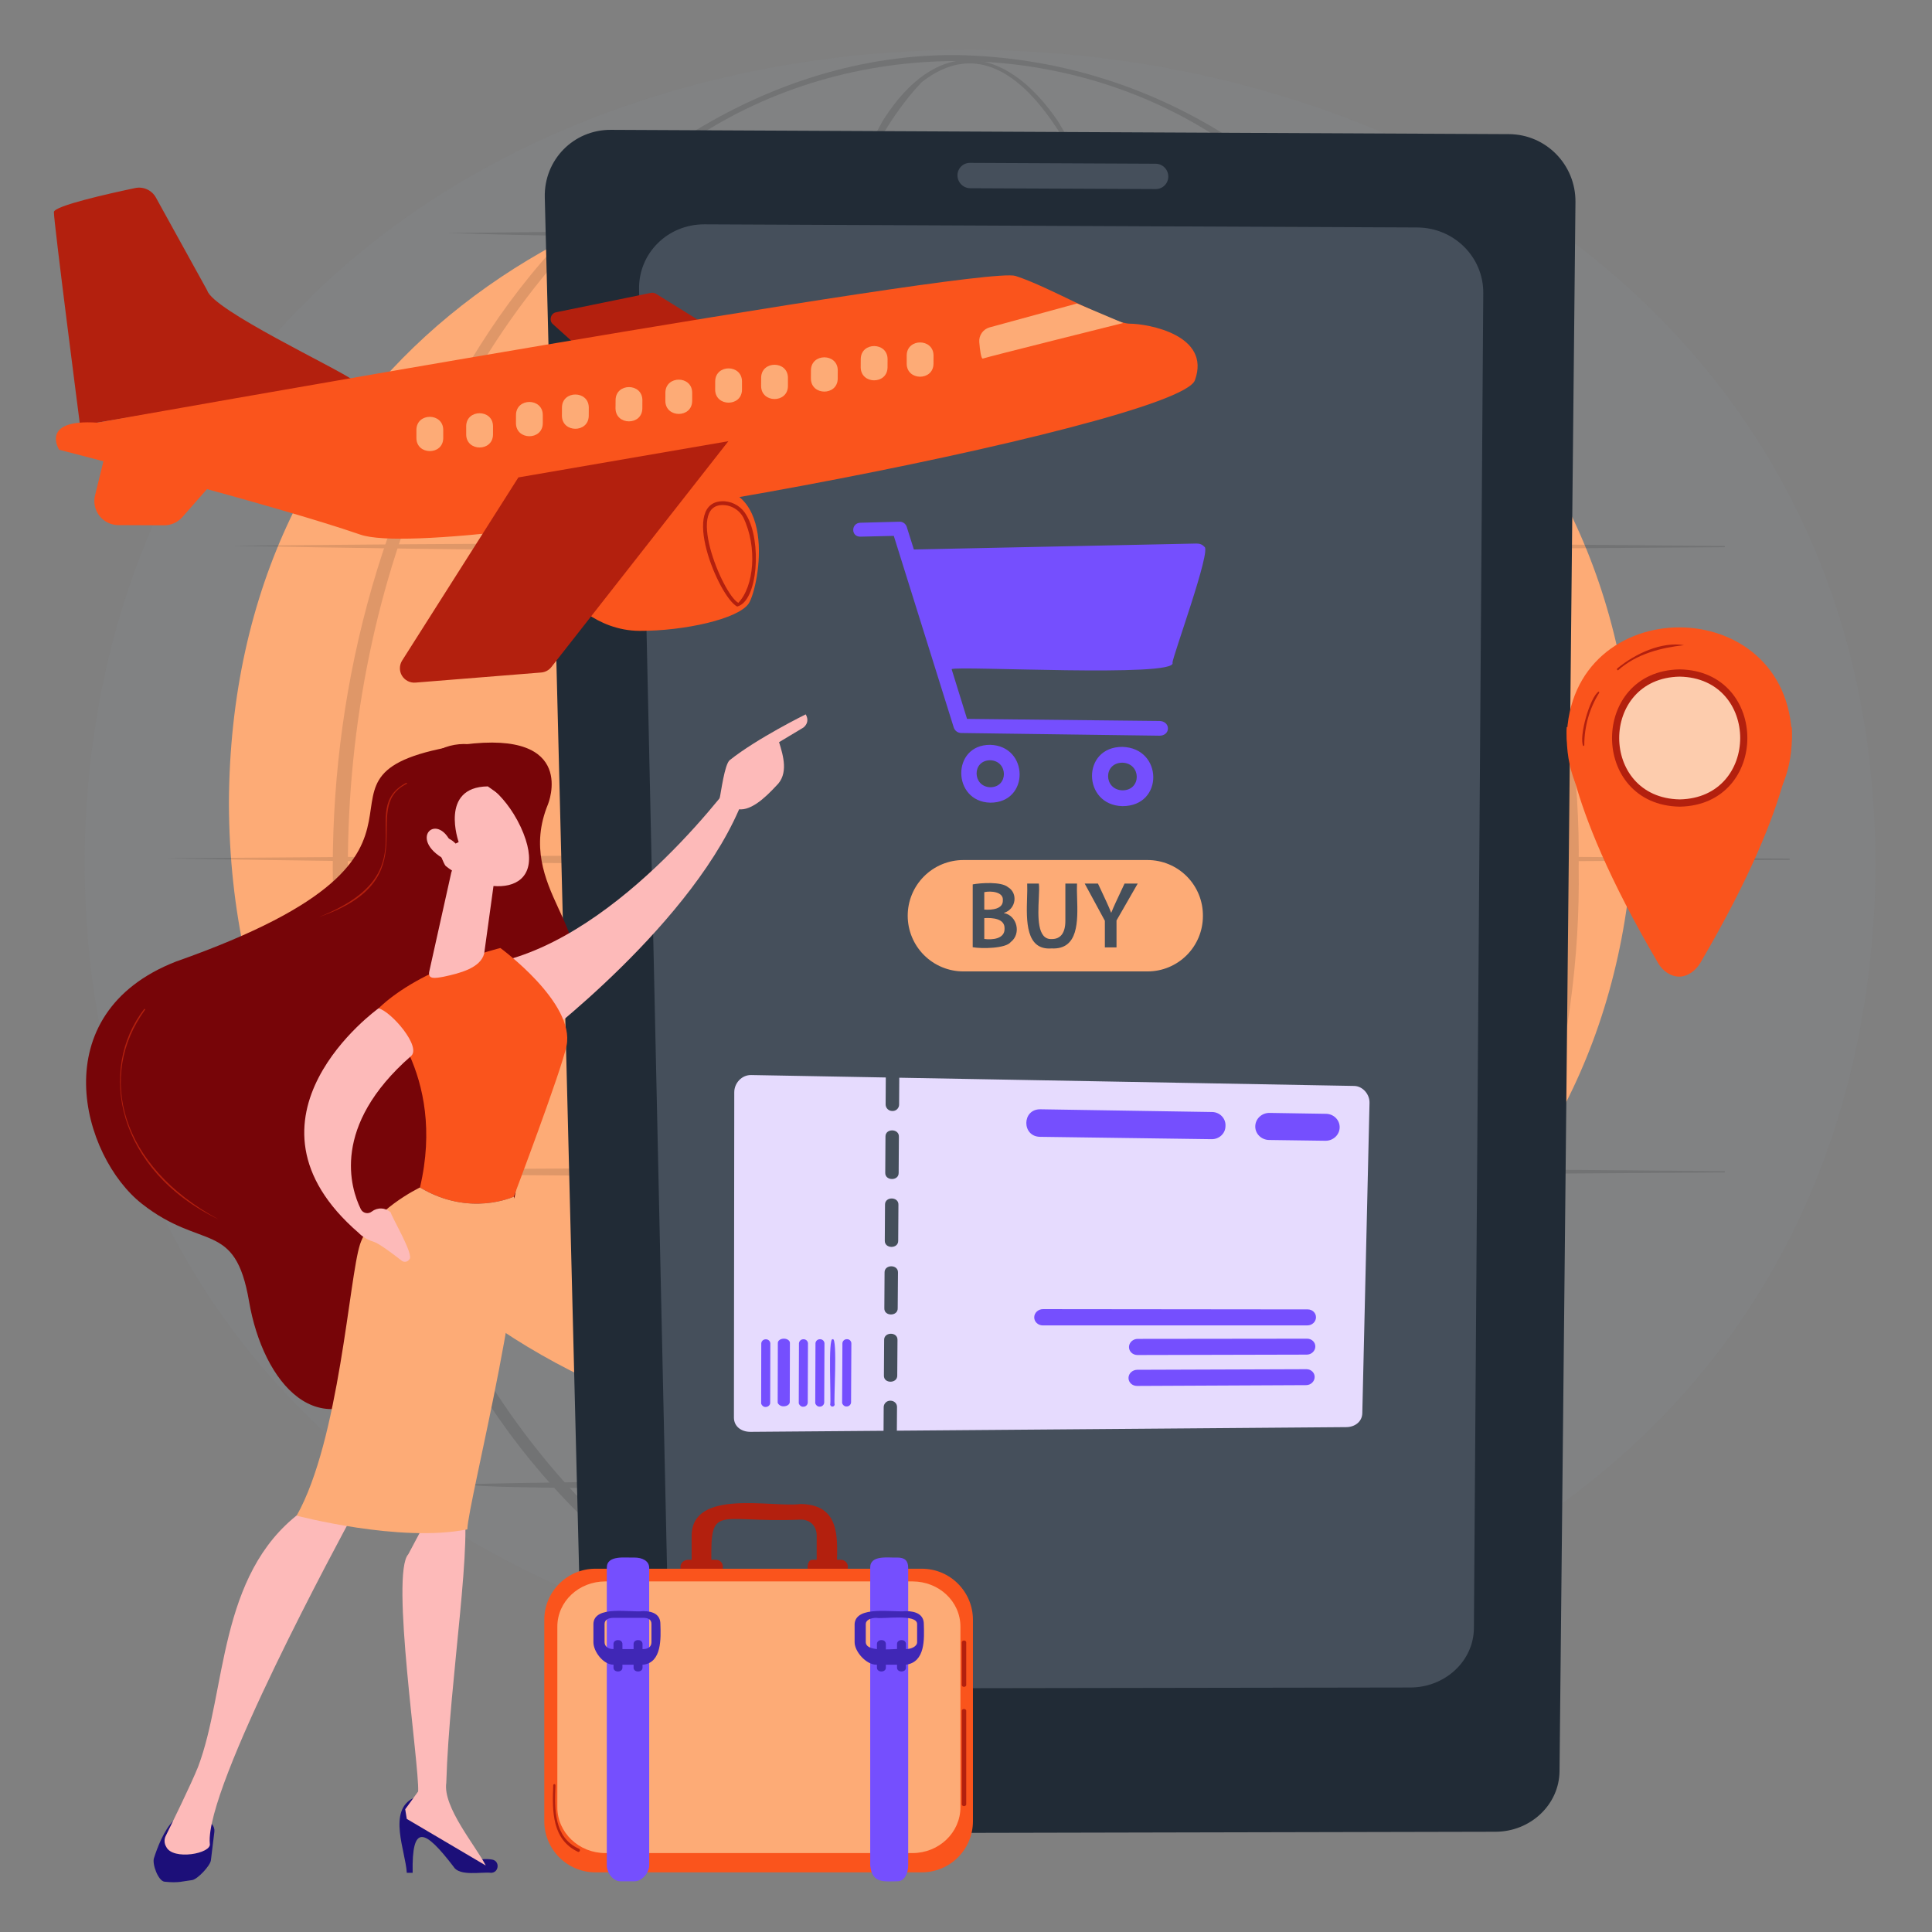 <svg fill="none" height="466" viewBox="0 0 466 466" width="466" xmlns="http://www.w3.org/2000/svg"><rect x="0" y="0" width="466" height="466" fill="#808080" stroke="none"/><path d="m452.173 217.725c-12.509 261.293-442.044 242.412-431.57-18.959 12.512-261.281 442.046-242.398 431.57 18.959z" fill="#919eab" fill-opacity=".08"/><path d="m394.186 193.809c-.863 209.332-338.142 209.308-338.973-.01.862-209.316 338.14-209.298 338.973.01z" fill="#fdab76"/><g fill="#000" opacity=".12"><path d="m291.724 209.218c-1.375 59.415-4.114 127.878-33.739 180.661-7.581 12.02-20.638 21.536-33.791 10.715-29.826-28.419-36.906-97.623-41.069-137.622-4.801-67.822-3.559-174.129 29.819-233.877 12.728-20.101 29.224-19.017 42.326.281 31.169 52.199 34.993 120.264 36.454 179.841zm-2.925 0c-.427-52.469-4.592-106.124-22.695-155.751-6.432-16.416-22.351-50.396-43.783-33.659-41.744 44.126-39.915 182.781-36.306 242.935 3.753 39.501 10.221 108.245 39.207 136.567 12.232 10.32 24.263.901 31.269-10.41 28.792-52.424 30.909-120.895 32.308-179.681z"/><path d="m380.778 209.22c1.393 87.11-52.697 194.331-150.08 196.112-46.423.385-87.947-29.101-112.814-66.784-50.191-75.912-50.166-182.722.093-258.594 24.862-37.648 66.366-66.991 112.722-66.674 97.319 1.878 151.383 108.831 150.079 195.94zm-3.351 0c.011-66.348-25.683-138.002-82.997-175.59-37.931-25.219-89.524-25.224-127.425.06-110.83 75.002-110.801 275.983.084 350.925 37.906 25.185 89.324 25.22 127.255.058 57.316-37.533 83.036-109.131 83.084-175.453z"/><path d="m55.775 131.625c116.994-1.108 243.045-1.105 360.139.073.037.004.071.021.095.048.025.028.038.063.038.1s-.013.072-.038.1c-.024.027-.058.044-.095.048-116.657.736-244.908 2.023-360.139-.369z"/><path d="m108 56.226c84.571-1.113 171.12-1.14 255.689.071.182 0 .187.301 0 .296-84.102.773-172.902 2.025-255.689-.367z"/><path d="m40.13 207.026c125.384-1.08 266.046-1.108 391.428.072.186 0 .189.302 0 .296-124.92.739-267.838 1.995-391.428-.368z"/><path d="m55.775 282.426c116.994-1.108 243.045-1.105 360.139.073.186 0 .189.302 0 .296-116.657.736-244.908 2.023-360.139-.369z"/><path d="m370.131 358.819c-.842-.77-256.577 1.476-256.459-.771-.214-.764 260.548-2.891 256.459.771z"/></g><path d="m376.158 427.241c-.082 8.039-6.989 14.558-15.431 14.578l-204.06.441c-8.502.018-15.561-6.496-15.763-14.567l-9.501-380.075c-.227-9.037 6.91-16.345 15.937-16.301l216.608 1.035c8.959.044 16.144 7.389 16.054 16.386z" fill="#212b36"/><path d="m357.766 70.677c.06-8.684-7.064-15.771-15.916-15.81l-171.921-.757c-8.906-.039-15.974 7.01-15.784 15.726l7.067 323.156c.173 7.916 7.174 14.307 15.635 14.294l163.33-.259c8.411-.013 15.274-6.407 15.329-14.295z" fill="#454f5b"/><path d="m281.792 42.572c.003.399-.074.794-.226 1.163-.151.369-.375.704-.657.986s-.617.505-.986.657-.765.228-1.163.226l-44.743-.202c-.812-.009-1.588-.336-2.163-.91-.574-.574-.901-1.351-.91-2.163-.007-.399.066-.795.214-1.165.148-.37.369-.707.649-.991.281-.284.615-.508.983-.661.369-.153.764-.23 1.162-.228l44.793.21c.81.007 1.585.334 2.155.91.571.576.891 1.353.891 2.163z" fill="#454f5b"/><path d="m193.17 362.762c-6.899.935-26.251-3.819-26.347 7.625v10.145h4.853c-.474-18.925-.289-13.042 21.5-14.001 2.274 0 3.809 1.582 3.809 3.856v10.145h4.853c-.199-7.355 2.169-17.529-8.668-17.77z" fill="#b3200e"/><path d="m174.361 377.944c.029 1.026-.707 2.588-1.669 2.588h-6.723c-.939 0-1.839-1.507-1.839-2.518-.042-1.037.874-1.794 1.839-1.791h6.723c.94 0 1.669.708 1.669 1.721z" fill="#b3200e"/><path d="m204.515 377.944c.031 1.027-.765 2.588-1.726 2.588h-6.724c-1.467-.037-1.922-4.45 0-4.309h6.724c.228-.004.454.037.665.122s.402.211.564.372c.161.161.288.352.373.563.086.211.128.437.124.664z" fill="#b3200e"/><path d="m222.34 378.375h-78.723c-6.812 0-12.334 5.522-12.334 12.334v48.567c0 6.812 5.522 12.334 12.334 12.334h78.723c6.812 0 12.334-5.522 12.334-12.334v-48.567c0-6.812-5.522-12.334-12.334-12.334z" fill="#FA541C"/><path d="m231.656 392.363c0-6.105-5.176-10.922-11.57-10.922h-74.083c-6.39 0-11.571 4.817-11.571 10.922v43.545c0 6.106 5.176 11.056 11.571 11.056h74.083c6.391 0 11.57-4.95 11.57-11.056z" fill="#fdab76"/><path d="m156.591 449.97c0 1.722-1.742 3.796-3.508 3.796h-3.462c-1.766 0-3.26-2.074-3.26-3.796v-71.799c-.034-3.198 4.587-2.389 6.717-2.486 1.766 0 3.509.762 3.509 2.486z" fill="#754ffe"/><path d="m219.056 449.969c0 1.722-.808 3.796-2.588 3.796-3.288.034-6.132.55-6.573-3.796v-71.799c-.091-3.224 4.458-2.384 6.573-2.486 1.767 0 2.588.762 2.588 2.486z" fill="#754ffe"/><path d="m155.119 401.532h-7.135c-2.463 0-4.852-3.167-4.852-5.431v-4.395c.107-4.61 8.966-2.716 11.989-3.098 2.447 0 4.165.854 4.165 3.098.117 3.456.364 9.325-4.167 9.826zm-7.135-11.308c-1.35 0-2.162.539-2.162 1.482v4.395c0 .96.781 1.662 2.162 1.662h7.135c1.294 0 2.011-.647 2.011-1.662v-4.395c0-1.058-.739-1.482-2.011-1.482z" fill="#4027b6"/><path d="m150.129 402.229c.02 1.244-2.172 1.246-2.153 0v-5.701c-.008-.665.634-1.006 1.235-.919.243 0 .477.097.649.269s.269.406.269.65z" fill="#4027b6"/><path d="m154.977 402.229c.018 1.244-2.174 1.246-2.155 0v-5.701c0-.665.635-1.006 1.235-.919.12 0 .24.023.352.069.111.046.213.114.298.199.086.086.154.187.2.299.046.111.07.231.07.352z" fill="#4027b6"/><path d="m218.512 401.532h-7.135c-2.464 0-5.244-3.167-5.244-5.431v-4.395c.289-4.545 9.259-2.742 12.379-3.098 2.447 0 4.314.854 4.314 3.098.111 3.623.381 9.189-4.314 9.826zm-7.135-11.308c-1.351 0-2.551.539-2.551 1.482v4.395c.11 2.808 7.953 1.305 9.686 1.662 1.294 0 2.698-.647 2.698-1.662v-4.395c-.045-2.53-8.224-1.147-9.833-1.482z" fill="#4027b6"/><path d="m213.672 402.229c.018 1.244-2.174 1.246-2.154 0v-5.701c0-.665.634-1.006 1.235-.919.244 0 .478.097.65.269s.269.406.269.65z" fill="#4027b6"/><path d="m218.518 402.229c.018 1.244-2.172 1.246-2.154 0v-5.701c0-.665.634-1.006 1.236-.919.243 0 .477.097.649.269s.269.406.269.65z" fill="#4027b6"/><path d="m139.464 446.692c-6.328-2.96-6.29-9.867-6.027-15.976-.069-.519.605-.528.537 0-.225 5.661-.404 12.51 5.702 15.217.379.177.194.785-.212.759z" fill="#b3200e"/><path d="m232.519 435.644c-.222 0-.539-.179-.539-.399v-22.646c0-.22.324-.399.539-.399s.537.179.537.399v22.646c0 .223-.317.399-.537.399z" fill="#b3200e"/><path d="m232.519 406.878c-.222 0-.539-.179-.539-.399v-10.388c0-.222.324-.4.539-.4s.537.178.537.4v10.388c0 .22-.317.399-.537.399z" fill="#b3200e"/><path d="m175.791 81.764-17.572-10.905c-.362-.223-.796-.301-1.213-.217l-22.867 4.676c-1.305.223-1.797 2.015-.781 2.869l13.694 12.324z" fill="#b3200e"/><path d="m85.19 91.713c-3.93-2.923-33.855-16.913-35.21-21.657l-12.379-22.411c-.478-.865-1.221-1.554-2.12-1.966-.899-.412-1.906-.525-2.873-.322-6.355 1.336-19.543 4.29-19.608 5.786-.086 1.972 6.308 51.474 6.308 51.474z" fill="#b3200e"/><path d="m23.501 101.947s213.122-38.057 221.439-35.391c8.317 2.666 23.173 11.494 27.554 11.514 4.382.019 19.707 2.716 15.715 13.652-3.992 10.936-180.728 44.345-201.288 37.227-20.56-7.117-72.65-20.469-72.65-20.469s-4.788-7.47 9.23-6.532z" fill="#FA541C"/><path d="m25.485 109.038-2.561 10.435c-.213.858-.226 1.753-.038 2.617s.571 1.673 1.12 2.365c.555.696 1.26 1.256 2.064 1.638s1.684.576 2.573.567l10.837.048c.841.016 1.675-.148 2.446-.483s1.461-.832 2.023-1.458l19.354-21.99z" fill="#FA541C"/><path d="m137.065 144.036s6.536 8.087 17.217 8.128c10.68.04 23.837-2.854 26.318-6.621 2.482-3.767 7.863-31.663-13.844-27.74-21.707 3.922-47.063 16.463-29.691 26.233z" fill="#FA541C"/><path d="m125.035 115.153 50.648-8.735-42.687 54.472c-.295.378-.666.69-1.089.917-.423.228-.888.365-1.366.403l-30.332 2.436c-.644.052-1.289-.077-1.864-.372-.575-.294-1.056-.743-1.389-1.296s-.506-1.188-.499-1.834c.007-.646.195-1.277.541-1.822z" fill="#b3200e"/><path d="m177.816 146.302c5.046-1.349 5.916-15.755 2.285-21.927-.525-.985-1.292-1.821-2.228-2.428-.937-.608-2.012-.967-3.126-1.045-11.204-.49-1.363 23.207 3.069 25.4zm-2.37-24.37c.81.175 1.573.522 2.236 1.019s1.211 1.132 1.606 1.861c3.458 7.178 2.576 16.66-1.209 20.591-3.864-2.127-13.38-25.361-2.633-23.471z" fill="#b3200e"/><g fill="#fdab76"><path d="m100.438 103.637c.072-4.146 6.426-4.118 6.47.029v2.045c-.073 4.145-6.428 4.118-6.47-.028z"/><path d="m112.444 102.767c.073-4.148 6.427-4.119 6.47.029v2.044c-.072 4.146-6.428 4.119-6.47-.029z"/><path d="m124.459 100.049c.073-4.146 6.427-4.118 6.462.029v2.045c-.072 4.147-6.428 4.12-6.47-.028z"/><path d="m135.546 98.252c.073-4.147 6.428-4.118 6.47.028l-.01 2.046c-.073 4.146-6.426 4.118-6.47-.029z"/><path d="m148.481 96.462c.071-4.146 6.427-4.118 6.462.029l-.01 2.046c-.071 4.146-6.426 4.118-6.47-.029z"/><path d="m160.491 94.669c.073-4.147 6.427-4.12 6.462.028v2.046c-.072 4.146-6.428 4.118-6.47-.029z"/><path d="m172.506 91.952c.073-4.146 6.427-4.118 6.462.029v2.045c-.072 4.146-6.428 4.118-6.47-.028z"/><path d="m183.59 91.077c.072-4.146 6.426-4.118 6.462.029v2.046c-.073 4.146-6.428 4.118-6.471-.029z"/><path d="m195.6 89.283c.072-4.146 6.428-4.118 6.47.029l-.01 2.046c-.073 4.146-6.426 4.118-6.47-.029z"/><path d="m207.615 86.567c.072-4.147 6.428-4.118 6.47.028l-.01 2.046c-.073 4.146-6.426 4.118-6.47-.029z"/><path d="m218.698 85.692c.073-4.146 6.428-4.118 6.47.029l-.01 2.045c-.072 4.147-6.426 4.12-6.462-.028z"/><path d="m259.783 73.203-21.086 5.762c-.765.209-1.434.68-1.889 1.329-.456.65-.67 1.438-.607 2.229.162 1.941.448 4.143.882 3.96.768-.324 33.821-8.573 33.821-8.573z"/></g><path d="m326.601 261.928-109.694-1.981-.044 6.506c-.004.208-.05.413-.135.602-.086.19-.208.361-.36.503s-.332.251-.527.323c-.196.071-.403.102-.611.092-.21.003-.418-.035-.613-.112-.194-.078-.372-.193-.522-.339s-.27-.32-.353-.512c-.083-.193-.127-.4-.13-.609l.042-6.512-32.464-.588c-2.324-.042-4.082 1.99-4.085 4.136l-.084 78.484c0 2.103 1.73 3.459 4.026 3.441l32.065-.254.036-5.734c.013-.416.191-.811.494-1.096.303-.286.707-.44 1.123-.428.908 0 1.602.67 1.597 1.504l-.039 5.73 108.407-.858c2.103-.016 3.812-1.342 3.859-3.343l1.741-74.872c.051-2.046-1.607-4.044-3.729-4.083zm-110.184 69.856c.04 1.956-3.271 1.995-3.217.013l.055-8.613c-.041-1.964 3.277-1.99 3.22 0zm.11-16.215c.039 1.97-3.282 1.983-3.224 0l.055-8.654c-.037-1.98 3.289-1.977 3.235.011zm.12-16.297c.035 1.985-3.292 1.97-3.235-.021l.055-8.694c-.034-1.995 3.299-1.965 3.235.027zm.111-16.371c.033 1.999-3.303 1.959-3.235-.035l.055-8.735c-.031-2.009 3.31-1.951 3.235.045z" fill="#e6dbfe"/><path d="m295.582 271.68c-.031 1.733-1.529 3.116-3.345 3.092l-41.372-.57c-4.454-.06-4.411-6.706.078-6.643l41.409.658c1.924.021 3.392 1.626 3.23 3.463z" fill="#754ffe"/><path d="m323.127 271.964c-.039 1.779-1.576 3.214-3.434 3.188l-13.588-.188c-1.884-.026-3.382-1.519-3.335-3.326.047-1.806 1.587-3.235 3.465-3.204l13.605.217c1.862.029 3.34 1.517 3.287 3.313z" fill="#754ffe"/><path d="m317.418 317.757c-.024 1.065-.944 1.925-2.059 1.927l-63.826.009c-1.159 0-2.091-.88-2.078-1.967.013-1.085.97-1.965 2.125-1.963l63.862.066c1.114 0 1.999.866 1.976 1.928z" fill="#754ffe"/><path d="m317.257 324.811c-.023 1.061-.945 1.923-2.058 1.925l-40.846.097c-1.143 0-2.057-.867-2.041-1.941.016-1.077.958-1.951 2.103-1.952l40.868-.047c1.113 0 1.998.857 1.975 1.92z" fill="#754ffe"/><path d="m317.095 332.169c-.023 1.058-.943 1.92-2.054 1.927l-40.804.191c-1.142 0-2.056-.861-2.04-1.941.016-1.074.956-1.941 2.103-1.953l40.826-.142c1.113 0 1.996.852 1.974 1.912z" fill="#754ffe"/><path d="m185.771 338.356c0 .552-.485 1-1.092 1.005-.664.074-1.169-.712-1.09-.995 0-.323.029-14.312.031-14.352.022-.272.149-.525.353-.705.204-.181.47-.276.742-.266.137-.006.274.015.404.062.129.047.247.119.348.212.102.093.184.205.242.329.058.125.09.26.096.397z" fill="#754ffe"/><path d="m190.49 338.177c0 .561-.647 1.02-1.456 1.025-.874.067-1.537-.677-1.456-1.014 0-.323.036-14.281.039-14.308.023-.55.661-.994 1.456-.994.794 0 1.455.455 1.455 1.019z" fill="#754ffe"/><path d="m194.831 338.305c-.014.276-.136.535-.339.722-.204.188-.473.287-.75.277-.659.075-1.161-.708-1.08-.991 0-.324.045-14.273.048-14.312.022-.271.148-.523.351-.704s.468-.276.74-.267c.136-.006.273.016.401.063.129.047.247.119.347.211.101.093.182.205.239.329s.09.259.095.395z" fill="#754ffe"/><path d="m205.279 338.245c-.015.275-.136.533-.339.719-.202.187-.47.286-.745.277-.657.075-1.153-.707-1.073-.988 0-.324.068-14.234.07-14.268.021-.271.145-.523.348-.704.202-.181.466-.276.737-.267.136-.006.272.015.4.062.127.047.244.119.344.211s.181.204.237.327c.057.124.089.257.093.393z" fill="#754ffe"/><path d="m198.802 338.282c-.014.276-.136.535-.339.722s-.472.286-.748.278c-.658.072-1.158-.709-1.077-.992 0-.323.053-14.255.056-14.296.022-.27.147-.522.349-.703.203-.181.467-.276.738-.267.137-.006.273.015.401.062.129.047.246.119.347.212.1.092.181.204.238.328.058.124.09.258.095.394z" fill="#754ffe"/><path d="m201.321 338.762c-.007.138-.068.268-.169.361-.101.094-.235.144-.373.139-.377.055-.594-.471-.539-.496.285-.537-.585-16.349.613-15.742 1.221-.558.175 15.501.468 15.738z" fill="#754ffe"/><path d="m432.214 178.097c-.61 35.698-53.702 35.692-54.315 0 .61-35.699 53.716-35.694 54.315 0z" fill="#FA541C"/><path d="m432.165 175.371h-54.266s-2.162 15.709 22.076 56.997c1.058 1.802 2.989 3.196 5.079 3.198 2.09.001 4.025-1.535 5.081-3.337 24.23-41.294 22.03-56.858 22.03-56.858z" fill="#FA541C"/><path d="m420.824 178.006c-.351 20.612-31.013 20.609-31.362 0 .353-20.614 31.014-20.611 31.362 0z" fill="#fee9d1" opacity=".8"/><path d="m405.144 194.567c-21.76-.39-21.757-32.727 0-33.114 21.759.39 21.756 32.728 0 33.114zm0-31.362c-19.457.348-19.454 29.264 0 29.61 19.458-.349 19.454-29.264 0-29.61z" fill="#b3200e"/><path d="m390.268 161.68c-.053-.001-.105-.018-.148-.049-.044-.031-.077-.074-.095-.124-.019-.05-.022-.104-.009-.155.013-.052.041-.099.08-.134 4.324-3.559 10.644-6.506 16.112-5.605-5.546.608-11.503 2.098-15.94 6.067z" fill="#b3200e"/><path d="m381.871 179.95c-1.106-2.214 1.635-11.866 3.74-13.157.029.018.055.042.075.07s.034.06.042.093c.008.034.009.068.003.102-.005.034-.018.067-.036.096-2.331 3.765-3.563 8.106-3.559 12.534.001.035-.006.069-.019.101-.014.033-.033.062-.058.086-.025.025-.054.044-.086.057-.033.013-.067.019-.102.018z" fill="#b3200e"/><path d="m237.408 219.395c1.978.147 4.545-.18 4.479-2.218.212-2.103-2.938-2.337-4.479-1.988z" fill="#fdab76"/><path d="m237.408 226.478c1.889.262 4.983.016 4.891-2.514.088-2.394-2.863-2.64-4.891-2.513z" fill="#fdab76"/><path clip-rule="evenodd" d="m286.231 230.398c2.505-2.505 3.911-5.901 3.911-9.442.021-1.767-.309-3.521-.97-5.159-.662-1.639-1.642-3.13-2.884-4.387s-2.721-2.255-4.351-2.936c-1.631-.681-3.38-1.032-5.147-1.033h-44.416c-3.563 0-6.98 1.416-9.499 3.935s-3.935 5.936-3.935 9.499 1.416 6.98 3.935 9.499 5.936 3.934 9.499 3.934h44.416c3.541 0 6.937-1.406 9.441-3.91zm-51.61-17.082c1.967-.372 6.908-.697 8.5.663 2.437 1.411 2.023 5.277-.959 6.215v.047c3.139.551 4.249 4.978 1.617 6.992-1.177 1.542-6.996 1.642-9.163 1.233zm15.938 3.382c-.197 4.249-.466 10.036 3.163 9.802 2.033 0 3.245-1.392 3.245-4.409v-8.98h2.81c-.051 1.018-.015 2.223.025 3.506.168 5.522.381 12.481-6.172 12.146-6.281.473-6.063-6.775-5.898-12.263.038-1.261.073-2.429.026-3.389h2.81c.122.784.061 2.09-.009 3.587zm15.935 5.393v6.42h2.81v-6.49l5.118-8.91h-3.176c-.239.521-.543 1.164-.871 1.858-.834 1.768-1.826 3.87-2.328 5.157h-.045c-.533-1.394-1.564-3.582-2.414-5.387l-.001-.001c-.283-.6-.545-1.156-.762-1.627h-3.198z" fill="#fdab76" fill-rule="evenodd"/><path d="m290.465 131.871c-.45-.553-1.157-.783-1.904-.767l-68.137 1.43-1.721-5.467c-.12-.37-.357-.69-.676-.912-.318-.222-.701-.333-1.089-.318l-9.349.246c-2.347 0-2.426 3.449 0 3.36l7.994-.189 14.465 46.224c.124.382.364.715.687.953.324.238.714.368 1.115.371l47.826.647c1.122.015 2.033-.689 2.033-1.75s-.911-1.779-2.033-1.8l-46.423-.5-3.721-12.002c1.33-.86 54.59 2.08 53.282-1.551-.151-1.034 9.598-27.603 7.651-27.975z" fill="#754ffe"/><path d="m238.841 179.654c-9.42-.044-9.199 13.718 0 13.951 9.573.023 9.348-13.692 0-13.951zm0 10.231c-4.327-.162-4.432-6.49 0-6.511 4.348.133 4.453 6.509 0 6.511z" fill="#754ffe"/><path d="m270.721 180.149c-9.886-.045-9.655 14.047 0 14.294 10.05.028 9.818-14.022 0-14.294zm0 10.482c-4.54-.162-4.652-6.65 0-6.67 4.565.146 4.676 6.671 0 6.67z" fill="#754ffe"/><path d="m132.183 193.969s7.35-18.006-20.37-14.376c-46.791 7.235 8.932 24.777-69.353 52.331-32.35 12.617-22.765 47.017-8.228 58.435 14.537 11.418 22.461 3.821 25.838 23.525 3.377 19.705 16.867 35.709 33.693 19.005 61.492-56.379 6.404-68.396 41.753-95.247 10.445-11.877-11.688-23.378-3.333-43.673z" fill="#770508"/><path d="m178.111 186.665s-27.934 39.384-58.991 45.626c0 0 5.065 17.322 9.569 19.512 0 0 39.368-29.439 50.669-59.265z" fill="#fdbab9"/><path d="m177.488 195.045c.033.845-3.123 1.261-3.929-2.377.358-1.542 1.206-8.329 2.456-9.324 6.653-5.3 18.322-11.039 18.322-11.039 1.164 2.002-.567 3.188-.567 3.188l-5.858 3.515c1.033 3.33 2.337 7.694-.684 10.531-2.721 2.939-6.524 6.537-9.74 5.506z" fill="#fdbab9"/><path d="m51.704 441.843-.836 6.874c-.162 1.304-3.253 4.617-4.558 4.766-2.205.252-3.159.752-6.621.386-1.519-.162-3.018-4.222-2.556-5.677.844-2.653 2.387-6.632 4.612-8.983h7.627c.332.001.661.071.964.208.303.136.574.336.794.584.221.249.386.542.484.86.099.317.129.652.089.982z" fill="#1c0f79"/><path d="m118.42 451.721c-2.187-.265-7.57.899-8.983-1.423-7.103-9.291-10.133-10.408-9.905 1.423h-1.417c-.262-5.15-4.738-15.03 1.674-18.073 0 0 .577 4.272 3.71 6.163s12.748 8.657 12.748 8.657c.822-.096 1.654-.074 2.47.067 1.918.346 1.651 3.186-.298 3.186z" fill="#1c0f79"/><path d="m111.434 361.312c2.999 8.412-3.044 43.646-3.79 68.7-.852 5.881 7.032 15.111 9.521 19.949l-19.049-11.24-.379-2.325 3.119-4.288c.346-6.238-6.705-52.569-2.378-57.212l3.94-7.403z" fill="#fdbab9"/><path d="m85.344 364.91c-3.065 5.726-35.953 66.22-34.74 79.762.553 2.426-8.98 4.134-10.524.76-.237-.391-.371-.837-.389-1.294s.081-.911.287-1.32c1.456-2.955 6.096-12.403 7.813-16.688 6.892-18.247 4.755-46.187 24.557-61.22.002 0 7.23-7.082 12.995 0z" fill="#fdbab9"/><path d="m101.296 286.421c6.514-27.603-9.986-43.214-9.986-43.214 10.412-9.994 29.382-14.543 29.382-14.543s18.103 13.235 15.955 23.595c-1.258 6.071-12.723 36.367-12.723 36.367s-10.603 5.017-22.628-2.205z" fill="#FA541C"/><path d="m86.855 300.083c2.651-7.986 14.441-13.665 14.441-13.665 12.025 7.222 22.628 2.205 22.628 2.205 5.218 11.301-11.077 73.676-11.202 80.258-16.222 3.292-41.167-3.303-41.167-3.303 10.328-18.346 12.649-57.506 15.3-65.495z" fill="#fdab76"/><path d="m108.858 210.424-5.296 23.789c-.508 2.103 1.403 1.753 3.522 1.354 3.705-.798 8.83-2.037 9.705-5.597l2.274-16.499c.088-.636-.034-1.284-.346-1.845-.313-.561-.799-1.006-1.386-1.267-2.579-.994-7.101-4.301-8.473.065z" fill="#fdbab9"/><path d="m115.066 187.773s6.273 2.648 10.538 11.711c7.843 17.076-9.146 17.406-19.232 8.456-6.323-5.855.546-23.306 8.694-20.167z" fill="#fdbab9"/><path d="m91.31 243.207s-36.964 26.445-4.728 54.234c0 0 1.229 1.391 3.647 2.112 1.221.366 4.832 3.098 6.663 4.529.138.109.298.186.468.229.17.042.348.048.521.018.173-.031.338-.097.483-.195s.269-.226.362-.375c1.265-.988-4.29-10.229-4.479-11.323-.615-.573-1.415-.909-2.255-.945-.84-.037-1.666.228-2.329.746-.204.161-.441.274-.694.332-.253.057-.516.057-.769 0s-.49-.17-.694-.331c-.204-.161-.369-.365-.484-.597-2.491-5.076-7.196-20.004 12.062-36.87 2.741-2.169-4.712-10.804-7.774-11.564z" fill="#fdbab9"/><path d="m110.631 203.102s-4.733-13.264 7.024-13.426l2.766 1.941c7.221-13.013-17.145-18.328-21.145-1.941-3.013 9.544-3.528 15.925 1.484 20.488 5.013 4.563 7.079-.612 7.079-.612s-2.729-4.268-1.618-6.55c1.111-2.283 3.674.472 3.674.472z" fill="#770508"/><path d="m109.312 204.577c-3.377-9.933-12.107-1.819-.726 3.362z" fill="#fdbab9"/><path d="m76.986 221.171c27.336-10.954 8.411-25.763 21.018-32.351.035-.008.071-.002.102.016.03.019.052.049.061.084.008.034.003.071-.016.102-.019.03-.049.052-.084.06-11.831 5.836 5.8 22.874-21.081 32.089z" fill="#b3200e"/><path d="m52.676 294.095c-24.489-11.837-29.219-36.05-17.899-50.713.022-.025.054-.041.087-.045.034-.003.068.006.095.027.027.02.045.05.051.084.006.033-.001.068-.02.096-11.638 15.976-6.048 37.703 17.686 50.551z" fill="#b3200e"/></svg>